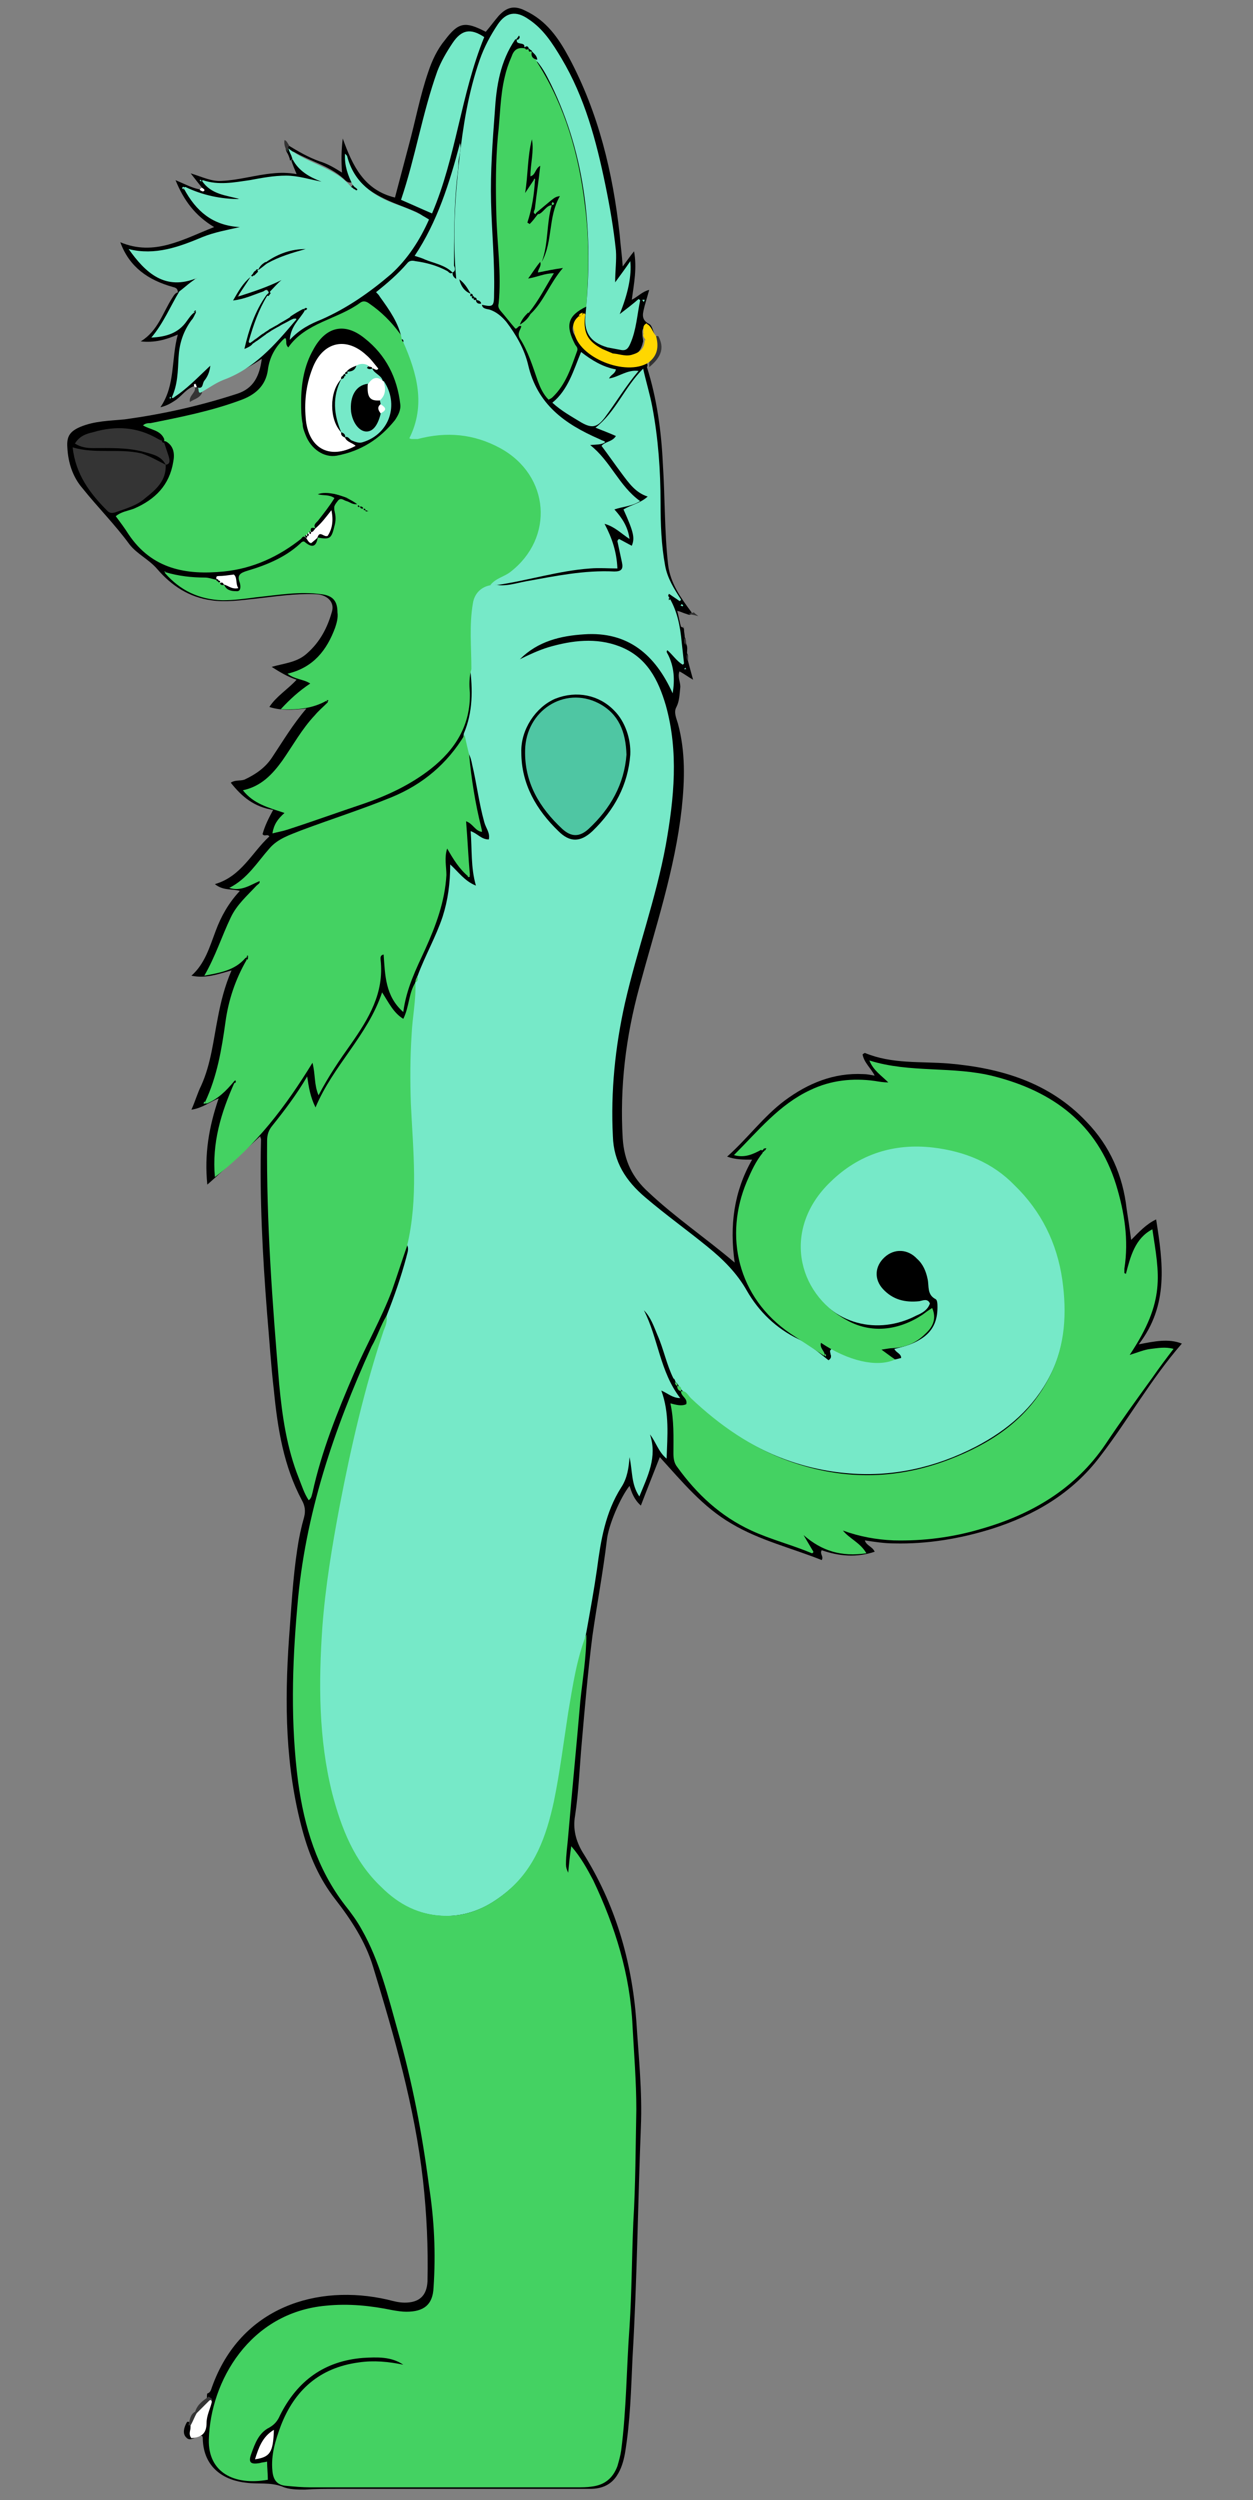 <?xml version="1.0" encoding="utf-8"?>
<!-- Generator: Adobe Illustrator 21.1.0, SVG Export Plug-In . SVG Version: 6.00 Build 0)  -->
<svg version="1.1" id="Layer_1" xmlns="http://www.w3.org/2000/svg" xmlns:xlink="http://www.w3.org/1999/xlink" x="0px" y="0px"
	 viewBox="0 0 165.6 330.3" style="enable-background:new 0 0 165.6 330.3;" xml:space="preserve">
<rect x="0" y="0" width="165.6" height="330.3" fill="#808080" stroke="none"/>
<style type="text/css">
	.st0{fill:#000000;}
	.st1{fill:#343434;}
	.st2{fill:#76e9c8;}
	.st3{fill:#44d262;}
	.st4{fill:#ffd700;}
	.st5{fill:#ffffff;}
	.st6{fill:#ffd700;}
	.st7{fill:#4FC6A3;}
</style>
<g id="rhOrmj.tif">
	<g>
		<path class="st0" d="M90.4,83.2c0,0.3,0.1,0.7,0.1,1c0.2,0.3,0.1,0.6,0.2,0.9c0.2,0.4,0.1,0.8,0.1,1.2c0.2,0.3,0.1,0.6,0.1,0.9
			c0.2,0.8,0.4,1.5,0.7,2.6c-0.7-0.4-1.2-0.8-1.8-1.1c-0.3,0.8,0.2,1.5,0.1,2.2c-0.1,0.9-0.1,1.7-0.5,2.5c-0.4,0.7,0,1.5,0.2,2.2
			c1,3.7,0.9,7.4,0.5,11.2c-0.9,8.1-3.5,15.8-5.6,23.6c-1.8,6.6-2.6,13.2-2.2,20c0.2,3,1.3,5.2,3.4,7.1c3.5,3.3,7.5,6,11.4,9.3
			c-0.7-4.9-0.1-9.4,2.3-13.6c-1.2,0-2.2,0-3.3-0.4c2.7-2.4,4.8-5.3,7.6-7.4c3.1-2.3,6.5-3.7,10.4-3.5c0.5,0,0.9,0.1,1.5,0.2
			c-0.5-1-1.4-1.7-1.6-2.8c0.1-0.1,0.3-0.2,0.3-0.2c3.6,1.5,7.4,1.1,11.1,1.4c6.9,0.6,13.3,2.5,18.2,7.7c3.1,3.2,4.8,7.1,5.3,11.5
			c0.2,1.3,0.4,2.6,0.6,4.1c1-1,2-2.1,3.3-2.7c0.9,5.7,1.7,11.3-2.3,16.5c2.1-0.4,3.9-0.8,5.7-0.1c-4.1,4.7-7.1,10.1-10.8,14.9
			c-3.7,4.9-8.7,7.8-14.4,9.6c-4.2,1.3-8.5,2-12.8,1.9c-1.3,0-2.6-0.2-3.9-0.4c0.2,0.7,1,0.8,1.3,1.5c-2.4,0.8-4.7,0.6-7-0.2
			c-0.3,0.5,0.3,0.8,0,1.3c-4-1.6-8.2-2.6-11.9-4.8c-3.8-2.2-6.5-5.5-9.5-8.8c-0.9,2.3-1.7,4.3-2.5,6.4c-0.9-0.8-1.2-1.7-1.5-2.6
			c-1.2,1.5-2.8,5.2-3,7.2c-0.5,4.2-1.3,8.4-1.9,12.6c-0.6,4.7-1,9.4-1.4,14c-0.3,3.3-0.4,6.5-0.9,9.8c-0.3,1.7,0.1,3.3,1,4.8
			c4.3,6.8,6.5,14.3,7.1,22.3c0.3,4.7,0.8,9.3,0.6,14c-0.4,10.1-0.5,20.3-1.1,30.4c-0.2,4.3-0.3,8.5-1,12.7c-0.2,1.1-0.5,2.1-1.1,3
			c-0.8,1.2-2,1.7-3.5,1.7c-11.2,0-22.3,0-33.5,0c-1.4,0-2.8,0-4.2,0.1c-1,0-2.1,0-3-0.4c-1.6-0.6-3.2-0.3-4.7-0.5
			c-3-0.3-5.7-2-5.8-5.8c0-0.1,0-0.3-0.1-0.4c-0.8-0.1-1.5,0.9-2.1,0.2c-0.5-0.5-0.3-1.3,0.1-2c0.1-0.1,0.2-0.1,0.3,0
			c0.3,0.3,0,0.8,0.3,1.2c0.8,0.1,1.2-0.3,1.3-1.1c0.1-1,0.4-2,0.7-3c0.1-0.3,0-0.6,0.1-0.9c0.4-0.1,0.5-0.5,0.6-0.8
			c3.8-10.7,14-13.7,23.2-11.6c0.8,0.2,1.5,0.4,2.3,0.4c1.9,0,2.9-0.9,3-2.8c0.1-4.5-0.1-8.9-0.6-13.4c-1.1-9.7-3.8-19-6.6-28.2
			c-1-3.3-2.9-6.2-5-8.9c-2.1-2.7-3.4-5.7-4.3-9c-2.3-8.4-2.4-16.9-1.8-25.5c0.3-3.9,0.5-7.9,1.1-11.8c0.2-1.4,0.5-2.8,0.9-4.2
			c0.2-0.8,0.1-1.5-0.3-2.2c-2.4-4.5-3.2-9.4-3.7-14.5c-0.4-3.4-0.6-6.8-0.9-10.2c-0.6-7.7-1-15.3-0.8-23c0-0.1-0.1-0.2-0.1-0.4
			c-2.3,2.1-4.5,4.2-7,6.4c-0.4-4,0.2-7.6,1.5-11.4c-1.2,0.5-2.2,1.3-3.6,1.5c0.5-1.1,0.8-2.2,1.3-3.2c1.3-2.9,1.6-6,2.2-9
			c0.4-2.1,0.9-4.1,1.8-6.2c-1.8,0.5-3.4,1.1-5.3,0.7c1.8-1.6,2.4-3.8,3.2-5.9c0.7-1.9,1.7-3.7,3.2-5.3c-1-0.3-2.2,0-3.3-0.9
			c3.5-1,4.9-4.2,7.2-6.3c-0.3-0.4-0.6,0.1-0.9-0.3c0.3-1.1,0.8-2.1,1.4-3.2c-2.5-0.4-4.1-1.7-5.6-3.6c0.6-0.4,1.2-0.2,1.8-0.4
			c1.5-0.7,2.8-1.6,3.7-3c1.4-2.1,2.7-4.3,4.5-6.4c-1.8,0.2-3.3,0.3-4.9-0.2c0.9-1.4,2.4-2.3,3.6-3.6c-1.2-0.4-2.2-1-3.3-1.7
			c1.8-0.5,3.4-0.6,4.7-1.8c1.7-1.5,2.7-3.4,3.3-5.6c0.3-1.2-0.7-2.2-2.3-2.2c-2.6-0.1-5.2,0.3-7.9,0.6c-1.9,0.2-3.9,0.5-5.8,0.2
			c-2.9-0.4-5.2-1.9-7.1-4.1c-1.1-1.3-2.7-2-3.7-3.3c-1.9-2.6-4.2-4.9-6.2-7.4c-1.3-1.5-1.9-3.4-2-5.4c-0.1-1.4,0.3-2.1,1.7-2.7
			c1.9-0.8,3.9-0.8,5.9-1c5.1-0.7,10-1.8,14.9-3.4c2.1-0.7,2.9-2.3,3.2-4.6c-2.6,1.8-5.4,2.7-8,4.1c-0.1-0.1-0.1-0.2-0.1-0.3
			c0.6-0.9,1.7-1.3,2.6-1.7c2.4-1.1,4.8-2.4,6.5-4.5c0.9-1.1,2.1-2,2.8-3.3c0-0.1,0-0.2,0-0.3c0.4-0.7,1-0.9,1.7-0.8
			c0.1,0.1,0.2,0.1,0.2,0.2c-0.1,1.1-1.3,1.6-1.5,2.6c3.1-1.9,6.5-3.2,9.5-5.4c3-2.2,5.6-4.6,7.3-8c0.6-1.3,0.6-1.4-0.6-2
			c-1.6-0.7-3.2-1.2-4.7-2c-2.3-1.2-3.6-2.6-4.4-5.1c0.2,1,0.7,1.9,0.8,2.9c0,0.1-0.1,0.2-0.2,0.3c-0.5,0.1-0.8-0.2-1.1-0.5
			c-1.9-1.7-4.4-2.3-6.5-3.5c-0.3-0.2-0.2,0.2-0.3,0.3C38.5,21,38.4,21,38.3,21c-0.1-0.3-0.2-0.6-0.4-0.9c-0.2-0.4-0.2-0.7,0.2-0.9
			c1.3,0.8,2.7,1.6,4.1,2.1c1,0.3,1.9,0.8,3,1.5c-0.1-1.5-0.1-2.9,0.1-4.5c1.3,3.6,2.8,6.8,6.9,7.8c0.6-2.3,1.2-4.5,1.8-6.8
			c0.9-3.3,1.5-6.6,2.6-9.8c0.5-1.5,1.2-3,2.2-4.2c1.8-2.4,2.7-2.5,5.4-1.1c0.6-0.7,1.1-1.4,1.7-2.1c1.1-1.2,2.1-1.4,3.5-0.7
			c2.8,1.3,4.4,3.6,5.8,6.2c3.9,7.3,5.8,15.2,6.7,23.4c0.1,1.3,0.3,2.7,0.4,4.2c0.6-0.8,1-1.4,1.5-2c0.4,2.2,0,4.2-0.3,6.4
			c0.8-0.4,1.4-1.1,2.3-1.3c-0.2,0.7-0.4,1.4-0.6,2.1c-0.2,0.9-0.6,1.8,0.6,2.4c0.4,0.2,0.5,1,0.8,1.6c-0.1,0.1-0.2,0.1-0.3,0.1
			c-0.7-0.2-0.6-1-1.2-1.2c-0.3,0.3-0.2,0.6-0.2,0.9c0,0.3,0.1,0.6,0.1,0.9c-0.3,1.3-0.8,1.9-2.1,2c-0.8,0.1-1.6,0.1-2.3-0.2
			c-1.1-0.3-2.1-0.8-2.9-1.7c-0.9-0.9-1.4-2-1.1-3.3c-0.1,0-0.1-0.1-0.2,0c-0.1,0.1-0.1,0.1-0.2,0.2c-0.4,0.6-0.7,1.2-0.4,1.9
			c1.6,3.2,5,4.8,8.5,4.1c0.4-0.1,0.8-0.3,1.2-0.1c0.1,0.2,0.1,0.3,0,0.5c1.3,4.1,1.9,8.4,2.1,12.7c0.3,4.5,0.2,9,0.7,13.4
			c0.3,2.5,1.7,4.4,3.1,6.3c-0.1,0.5-0.4,0.3-0.7,0.2c-0.4-0.1-0.7-0.3-1.2-0.4c0.2,0.7,0.3,1.4,0.5,2.1
			C90.4,82.9,90.4,83.1,90.4,83.2z"/>
		<path class="st0" d="M26.7,24.8c-0.4-0.5-0.8-1-1.5-1.9c1.6,0.5,2.8,1.1,4.1,1c2.3-0.1,4.5-0.8,6.8-1c1-0.1,1.9-0.1,3.1,0.1
			c-0.3-0.7-0.5-1.2-0.7-1.8c0.1-0.1,0.2-0.2,0.3-0.2c1.2,1,2.4,2.2,3.8,2.8c-0.3,0.7-0.7,0.7-1.1,0.5c-3.3-1-6.5-0.5-9.7,0.1
			c-0.9,0.2-1.8,0.3-2.7,0.3c-0.7,0-1.4-0.1-2-0.6c-0.1-0.1-0.2-0.1-0.2-0.1c-0.1,0,0,0,0.1,0.1c1.4,1.2,3.1,1.5,4.9,1.9
			c-1.2,1.1-4.4,0.7-7.3-0.8c-0.1,0-0.2-0.3-0.4-0.2c0.1,0,0.2,0.1,0.3,0.1c0.7,0.6,1.1,1.5,1.7,2.1c1.3,1.3,2.8,2.2,4.7,2.4
			c0.3,0,0.7,0,0.8,0.4c-0.1,0.3-0.3,0.4-0.5,0.4C28.3,31,25.7,32.1,23,33c-1.8,0.6-3.6,0.9-5.6,0.3c1,1.6,2.4,2.5,3.8,3.2
			c1.5,0.8,3.1,0.3,4.7,0c-0.4,1.1-1.3,1.6-2.2,2.1c-0.1,0-0.1,0-0.2,0c0-0.5-0.3-0.6-0.7-0.7c-3.2-0.9-5.7-2.6-6.9-5.9
			c4.5,1.9,8.3-0.4,12.4-2c-2.5-1.5-4-3.5-5.1-6.2c1.2,0.5,2.1,1,3.1,1.2C26.5,25,26.6,25,26.7,24.8z"/>
		<path class="st0" d="M25.7,51c-1,0.3-1.6,1.2-2.4,1.8c-0.6,0.4-1.2,0.8-2.1,1c2-2.9,1.4-6.3,2.3-9.6c-1.6,0.7-3.1,1.1-4.9,0.9
			c2.3-1.4,2.9-3.8,4.2-5.8c0.2-0.3,0.4-0.7,0.9-0.7c0,0,0,0,0,0c0.3,0.3,0.1,0.5,0,0.8c-1,1.5-1.7,3.3-2.8,4.8
			c1.5-0.2,2.7-0.8,3.7-2c0.3-0.4,0.5-1.1,1.3-1c0.1,0.1,0.2,0.2,0.2,0.3c0,0.3,0,0.6-0.2,0.8c-1.8,1.9-1.8,4.4-2,6.8
			c-0.1,1.1-0.1,2.2-0.8,3.2c-0.1,0.1-0.1,0.2-0.2,0.3c0.1,0,0.1,0,0.1-0.1c1.5-1.5,3.2-2.8,4.8-4.2c0.4,1.3-0.3,2.2-1.1,3.1
			c-0.1,0-0.2,0.1-0.3,0.1c-0.1,0-0.2-0.1-0.2-0.1c0-0.1,0-0.2,0.1-0.2c-0.1,0-0.1,0-0.2,0.1C25.7,51,25.7,51,25.7,51z"/>
		<path class="st1" d="M86.7,44.4c0.1,0,0.2,0,0.3,0c0.8,1.5,0.5,2.7-1.2,4.1c0-0.2,0-0.4,0-0.6C86.4,46.8,86.7,45.6,86.7,44.4z"/>
		<path class="st1" d="M26.7,51.6c0,0.1,0,0.2,0,0.3c-0.3,0.7-1,0.8-1.6,1.2c-0.2-0.9,1-1.3,0.6-2.1c0,0,0,0,0,0
			c0.1-0.1,0.2-0.1,0.3,0l0,0C26.1,51.4,26.5,51.4,26.7,51.6z"/>
		<path class="st1" d="M27.6,316.6c0.1,0.2,0.7,0.2,0.3,0.7c-0.8,0.4-1,1.4-1.9,1.5c-0.1,0-0.2-0.1-0.2-0.2
			C26.1,317.6,26.9,317.1,27.6,316.6z"/>
		<path class="st1" d="M25.2,320.4c-0.1,0-0.2,0-0.3,0c0.2-0.7,0.2-1.4,0.9-1.8c0.1,0.1,0.1,0.1,0.2,0.2
			C26.1,319.4,26,320.1,25.2,320.4z"/>
		<path class="st1" d="M38.2,19.2c-0.1,0.3-0.2,0.6-0.2,0.9c-0.3-0.5-0.5-1-0.4-1.6C37.9,18.6,38,18.9,38.2,19.2z"/>
		<path class="st1" d="M91,81.1c0.2-0.1,0.4-0.1,0.7-0.2c0.1,0.1,0.2,0.2,0.6,0.5C91.6,81.2,91.3,81.2,91,81.1z"/>
		<path class="st1" d="M90.6,85.2c-0.3-0.3-0.1-0.6-0.2-0.9C90.8,84.5,90.6,84.8,90.6,85.2z"/>
		<path class="st1" d="M90.9,87.3c-0.2-0.3-0.2-0.6-0.1-0.9C90.9,86.7,91,87,90.9,87.3z"/>
		<path class="st1" d="M90.4,83.2c0-0.2-0.1-0.3-0.1-0.5C90.4,82.9,90.4,83.1,90.4,83.2z"/>
		<path class="st0" d="M38.4,21.2c-0.1,0-0.1-0.1-0.1-0.2c0.1-0.1,0.2-0.2,0.2-0.3c0.1,0.1,0.2,0.2,0.1,0.3
			C38.6,21.1,38.5,21.1,38.4,21.2z"/>
		<path class="st2" d="M51.1,173.8c1-2.5,1.9-5.1,2.6-7.7c0.1-0.5,0.4-1.1,0.1-1.6c-0.4-0.5-0.2-1-0.1-1.5c0.9-4.1,0.7-8.2,0.5-12.3
			c-0.3-6.1-0.6-12.1,0.2-18.2c0.1-0.9,0.3-1.9,0.5-2.8l0,0c0.3-0.2,0.1-0.5,0.3-0.8c1-2.7,2.4-5.1,3.3-7.8c0.7-2.2,1-4.4,1-6.9
			c1.1,1,1.9,2.2,3.4,2.8c-0.7-2.4-0.5-4.8-0.7-7.2c0.9,0.3,1.4,1.1,2.4,1.1c0.2-0.9-0.4-1.5-0.6-2.3c-0.7-2.5-1-5.1-1.6-7.6
			c-0.1-0.5-0.2-1-0.5-1.5c-0.8-0.7-0.7-1.7-0.6-2.6c1.2-2.8,1.2-5.8,0.8-8.8c-0.3-0.2-0.4-0.5-0.4-0.9c0-2.6-0.2-5.3,0.2-7.9
			c0.2-0.9,0.6-1.6,1.3-2.1c0.4-0.3,0.9-0.7,1.5-0.2c1.6,0.7,3.2,0.1,4.8-0.2c3.9-0.7,7.7-1.5,11.7-1.3c0.9,0,1.2-0.3,1-1.2
			c-0.2-0.9-0.4-1.9-0.6-2.8c0-0.1,0.1-0.2,0.2-0.3c0.6,0.3,1.1,0.6,1.7,0.9c0.4-1,0.3-1.7-1.1-4.8c1-0.6,2.2-0.8,3.2-1.7
			c-1.6-0.5-2.5-1.8-3.4-3c-0.9-1.2-1.8-2.5-2.7-3.7c0.5-0.6,1.4-0.5,1.9-1.3c-0.9-0.4-1.7-0.7-2.7-1.1c2.7-2.1,3.8-5.3,6.3-7.8
			c0.4,1.8,0.9,3.4,1.2,5c0.8,4.2,1.1,8.5,1.1,12.7c0,2.8,0.1,5.6,0.6,8.3c0.3,1.7,1.2,3.1,2.1,4.5c0,0.1-0.1,0.2-0.2,0.2
			c-0.4-0.3-0.9-0.6-1.3-0.9c-0.2-0.1-0.1,0.1-0.2,0.2c1.2,1.9,1.6,4,1.8,6.2c0.1,0.9,0.2,1.8,0.3,2.7c0,0.1-0.1,0.2-0.2,0.2
			c-0.8-0.5-1.3-1.3-2-1.9l0,0c-0.2,0.2,0,0.4,0.1,0.6c0.8,1.6,0.9,3.3,0.6,5.1c-2.3-5.1-5.9-8.2-11.7-7.8c-3.1,0.2-6.1,0.9-8.5,3.3
			c1.2-0.6,2.5-1.2,3.8-1.6c3.1-0.9,6.3-1.3,9.4-0.1c3.6,1.4,5.1,4.4,6.1,7.8c1.7,6.1,1.1,12.2,0,18.4c-1.3,7.1-3.8,13.9-5.4,20.9
			c-1.3,5.8-1.9,11.7-1.6,17.6c0.1,3.4,1.7,5.9,4.3,8.1c2.7,2.3,5.5,4.3,8.2,6.5c2.1,1.7,3.9,3.5,5.2,5.8c1.6,2.8,3.9,5,6.8,6.4
			c1.5,0.7,2.7,1.8,4,2.8c0.6-0.4,0.2-0.8,0.2-1.2c0-0.1,0.1-0.2,0.2-0.3c2.9,1.6,6,2.1,9.2,1.2c0-0.6-0.7-0.7-0.9-1.2
			c1.3-0.3,2.4-0.6,3.5-1.3c1.6-1,2.2-2.4,2.2-4.2c0-0.4,0-1-0.3-1.1c-1.1-0.6-0.8-1.7-1-2.6c-0.2-1-0.6-2-1.4-2.7
			c-1.2-1.3-3-1.4-4.3-0.2c-1.3,1.2-1.4,2.9-0.2,4.2c1.3,1.4,2.9,1.8,4.8,1.6c0.5-0.1,1.1-0.4,1.4,0.3c-0.3,0.9-1.1,1.3-1.8,1.6
			c-5,2.6-11.1,1.3-14.2-4.2c-3.4-6-0.6-12.4,4.3-15.7c6.7-4.7,15-4.2,21.5,0.7c4.6,3.5,7,8.4,7.8,14.1c0.6,4.5,0.4,8.9-1.7,13
			c-2.2,4.3-5.6,7.2-9.8,9.4c-5.4,2.8-11.2,4.1-17.3,3.5c-6.4-0.6-12.2-3.1-17.3-7.1c-1.6-1.3-3.2-2.6-4.6-4.2l0,0
			c-0.1-0.2-0.2-0.5-0.5-0.7l0,0c-0.1-0.2-0.1-0.4-0.3-0.5c-0.9-1.8-1.3-3.9-2.1-5.7c-0.5-1.2-0.9-2.4-1.8-3.3
			c1.9,3.7,2.1,8.1,4.8,11.6c-1,0-1.6-0.6-2.5-1c1.1,3,0.8,6,0.7,9c-1.1-0.9-1.4-2.2-2.2-3.2c1,3-0.3,5.5-1.4,8.2
			c-1.1-1.6-0.9-3.4-1.3-5.2c-0.1,1.4-0.3,2.8-1.1,4c-2.1,3.3-2.7,7-3.2,10.8c-0.4,2.8-0.9,5.5-1.4,8.3c-1.1,5.1-2.2,10.2-2.9,15.4
			c-0.5,3.7-1.2,7.4-2.3,11c-1.3,4-3.7,7.1-7.2,9.3c-4.8,3-10.4,2.2-14.7-1.7c-3.3-3-5.1-6.9-6.4-11.1c-1.4-4.5-2-9.1-2-13.8
			c0-4.5-0.2-9,0.5-13.5c0.4-2.8,0.7-5.6,1.2-8.4c1.2-6.5,2.4-13,4.1-19.3C49,180.4,50,177.1,51.1,173.8z"/>
		<path class="st3" d="M51.1,173.8c0.1,0.7-0.1,1.3-0.4,2c-2.5,7.5-4.3,15.3-5.8,23.1c-1,5.3-1.9,10.7-2.3,16.1
			c-0.5,7.3-0.5,14.7,1.3,21.9c1.2,4.6,2.9,9,6.5,12.4c2.3,2.3,5,3.7,8.3,3.8c3.2,0.1,5.9-1.2,8.3-3.2c3.7-3.1,5.2-7.3,6.2-11.9
			c0.8-3.9,1.3-7.9,1.9-11.8c0.6-3.5,1.1-7,2.4-10.3c0,3-0.5,5.9-0.8,8.8c-0.5,5.9-1.1,11.9-1.6,17.8c-0.1,1.3-0.3,2.5-0.3,3.8
			c0,0.4,0.1,0.7,0.3,1.1c0.1-1.1,0.2-2.2,0.4-3.5c1.3,1.5,2.1,3,2.9,4.5c2.9,6.1,4.9,12.5,5.2,19.3c0.2,3.7,0.5,7.3,0.5,11
			c-0.1,5-0.1,9.9-0.4,14.9c-0.2,4.6-0.2,9.2-0.5,13.8c-0.4,5.4-0.4,10.9-1.1,16.3c-0.1,0.7-0.3,1.4-0.5,2.1
			c-0.6,1.6-1.7,2.5-3.4,2.7c-0.6,0.1-1.3,0.1-1.9,0.1c-11.8,0-23.5,0-35.3,0c-1.1,0-2.1-0.1-3.2-0.2c-1.2-0.1-1.7-0.8-1.8-2
			c-0.2-2.1,0.4-4,1.1-5.9c1.8-4.7,5.1-7.7,10.3-8.4c2-0.3,4-0.1,5.9,0.3c-1.6-1.1-3.5-1-5.3-0.9c-5.1,0.4-8.7,3-11,7.6
			c-0.3,0.7-0.7,1.2-1.4,1.6c-1.4,0.7-1.9,2.1-2.4,3.5c-0.4,1.1-0.1,1.4,1.1,1.2c0.3-0.1,0.6-0.1,1-0.2c0,0.8,0.1,1.6,0.1,2.4
			c-4.5,0.8-7.9-1-7.8-5.3c0.2-7.7,5.4-16.8,15.5-17.7c3-0.3,5.9,0,8.8,0.6c0.6,0.1,1.2,0.2,1.8,0.2c2.3,0,3.5-0.9,3.6-3.2
			c0.3-4.5,0.1-8.9-0.6-13.4c-0.9-6.9-2.2-13.7-4.1-20.4c-1.3-4.6-2.4-9.3-4.8-13.5c-0.6-1.1-1.4-2.2-2.2-3.2
			c-3.7-4.8-5.4-10.4-6.2-16.3c-1-7.7-0.8-15.4-0.1-23.2c1-12.1,4.8-23.3,9.8-34.3C49.9,176.5,50.3,175.1,51.1,173.8z"/>
		<path class="st3" d="M64.9,77.3c-1.3,0.2-2.2,1.1-2.4,2.4c-0.5,2.9-0.2,5.8-0.2,8.7c-0.3,1-0.3,2.1-0.2,3.1
			c0.1,4.3-1.9,7.5-5.2,10.1c-2.7,2.1-5.7,3.5-8.9,4.6c-3.3,1.1-6.6,2.3-10,3.4c-0.6,0.2-1.2,0.3-2,0.5c0.2-1.2,0.7-1.9,1.6-2.7
			c-2.1-0.7-4.1-1.2-5.5-3c2.4-0.5,3.9-2.1,5.2-3.9c1.4-2,2.6-4.2,4.3-6c0.5-0.6,1.1-1.1,1.7-1.7c0.1-0.2-0.1-0.1-0.2-0.2
			c-1.8,1-3.8,1.2-6,1.1c1.2-1.3,2.4-2.4,3.9-3.4c-0.9-0.6-2-0.5-3-1.3c3.4-0.8,5.2-3.1,6.3-6.1c0.2-0.6,0.4-1.3,0.3-2
			c0-1.5-0.6-2.2-2.1-2.4c-2.9-0.4-5.7,0.1-8.6,0.4c-1.5,0.2-3,0.4-4.5,0.4c-3.1-0.1-5.6-1.3-7.6-3.6c0-0.1,0-0.1,0.1-0.1
			c1.7,0.5,3.4,0.7,5.2,0.7c0.5,0,1,0.2,1.5,0.3c0,0,0.1,0,0.1,0c0.1,0,0.1,0.1,0.2,0.1c0,0,0.1,0.1,0.1,0.1c0.1,0,0.1,0.1,0.2,0.1
			c0,0,0.1,0.1,0.1,0.1c0.1,0,0.1,0.1,0.2,0.1c0,0,0.1,0.1,0.1,0.1c0.3,0.8,1,0.9,1.6,0.9c0.7,0.1,0.6-0.7,0.5-1.1
			c-0.4-1,0-1.3,1-1.6c2.7-0.8,5.3-1.9,7.3-3.9c0.2-0.3,0.4-0.2,0.6-0.1c0.7,0.6,1.1,0.2,1.4-0.5c0.1-0.1,0.2-0.1,0.3-0.2
			c0.4-0.1,0.7,0.2,1.1,0.1c0.8-1,0.9-2.1,0.8-3.3c-0.2-1.6,0.5-2.1,2-1.6c-1-0.4-2-0.6-2.9-0.9c0.3,0,0.7,0.1,1.1,0.5
			c-0.2,1.5-1.6,2.4-2.2,3.7c-0.1,0.1-0.1,0.3-0.2,0.4c-0.1,0.1-0.3,0.2-0.4,0.3c-0.1,0.1-0.1,0.1-0.2,0.2c-0.1,0.1-0.1,0.1-0.2,0.2
			c0,0-0.1,0.1-0.1,0.1c-0.1,0.1-0.1,0.1-0.2,0.2c0,0-0.1,0.1-0.1,0.1c-0.1,0.1-0.1,0.1-0.2,0.2c-0.1,0.1-0.1,0.1-0.2,0.1
			c-0.2,0-0.3,0.2-0.5,0.1c-3,2.4-6.4,4-10.3,4.4c-5,0.5-9.5-0.3-12.6-4.9c-0.5-0.8-1.1-1.6-1.7-2.4c0.7-0.6,1.6-0.7,2.4-1
			c2.8-1.2,4.7-3.1,5.2-6.2c0.2-1,0.1-2.1-1-2.7c0,0-0.1,0-0.1,0c-0.1,0-0.1-0.1-0.1-0.2c0,0,0-0.1,0-0.1c-0.5-1.2-1.8-1.2-2.8-1.8
			c0.3-0.3,0.7-0.3,1-0.3c4-0.8,8-1.6,11.8-3c2-0.7,3.4-1.9,3.7-4c0.2-1.7,1-3.1,2.2-4.2c0.2,0,0.2,0,0.2,0.2c0.1,0.3-0.1,0.6,0.3,1
			c2.3-3.3,6.5-3.7,9.5-5.9c0.4-0.3,0.8-0.2,1.2,0.1c1.6,1.1,2.9,2.4,4,3.9c0.2,0.2,0.2,0.5,0.5,0.6c0.1,0,0.1,0.1,0.2,0.1
			c0.2,0.1,0.3,0.2,0.4,0.4c1.7,3.9,2.8,7.9,1,12.2c0.7,0.1,1.3-0.1,1.8-0.2c3.4-0.7,6.7-0.3,9.7,1.4c7.4,4.2,7.3,12.9,1.1,17.3
			C66.5,76.6,65.6,76.7,64.9,77.3L64.9,77.3z"/>
		<path class="st3" d="M90,183.8c0.7-0.1,0.9,0.5,1.3,0.9c3.8,3.6,8,6.5,12.9,8.3c7.5,2.7,14.9,2.5,22.3-0.6
			c5.3-2.2,9.7-5.4,12.3-10.7c2-4,2.2-8.3,1.6-12.6c-0.7-4.9-2.8-9.1-6.3-12.5c-2.9-3-6.6-4.5-10.8-5c-5.2-0.6-9.8,0.9-13.5,4.5
			c-6.4,6.1-4.6,14.7,2.1,18.3c3.2,1.8,6.8,1.4,10-0.7c0.4-0.3,0.8-0.6,1.3-0.9c0.6,1.4,0.1,2.5-0.9,3.4c-1.2,1.2-2.6,1.8-4.3,1.9
			c-0.4,0-0.8,0.1-1.5,0.2c0.7,0.5,1.2,0.9,1.8,1.3c-2.4,1.1-6.2,0.2-9.8-2.2c-0.2,0.7,0.5,1.1,0.5,1.6c0,0-0.1,0.1-0.1,0.1
			c-1.5-1-2.9-1.9-4.4-2.9c-7.1-4.8-8.8-13-5.8-20.1c0.6-1.4,1.2-2.7,2.1-3.8c0-0.1,0-0.1,0.1-0.2c0,0,0.1-0.1,0.1-0.1
			s-0.1-0.1-0.1-0.1c0,0,0,0.1,0,0.1s-0.1,0-0.1,0c0,0-0.1,0-0.1,0l-0.1-0.1c-1.1,0.6-2.2,1.1-3.6,0.7c3.2-3.2,6-6.7,10.1-8.6
			c2.7-1.3,5.6-1.6,8.5-1.2c0.6,0.1,1.2,0.2,1.8,0.2c-0.9-0.9-2-1.6-2.5-2.9c5.4,1.7,11.1,0.7,16.5,2.1c7.8,2,13.6,6.3,16.1,14.3
			c1.1,3.6,1.7,7.3,1.1,11.1c0,0.2,0,0.4,0,0.6c0,0,0.1,0,0.2,0.1c0.6-2.3,1.2-4.7,3.5-5.9c0.9,6,1.8,9.4-3,16.6
			c1-0.3,1.9-0.7,2.8-0.8c0.9-0.1,1.9-0.3,3,0c-1,1.3-1.9,2.5-2.8,3.8c-2.1,2.9-4.2,5.8-6.2,8.8c-4,5.9-9.8,9.3-16.5,11.2
			c-3.7,1.1-7.6,1.6-11.5,1.5c-2.3-0.1-4.5-0.5-6.7-1.3c0.9,1.1,2.3,1.6,3.1,3c-3.3,0.5-5.9-0.3-8.3-2.4c0.4,0.7,0.9,1.5,1.3,2.2
			c0,0.1-0.1,0.2-0.2,0.2c-2.6-1.1-5.4-1.8-8-3c-4.1-1.9-7.2-4.8-9.8-8.4c-0.4-0.5-0.5-1.1-0.5-1.8c0-2.1,0.1-4.3-0.4-6.6
			c0.8,0.2,1.5,0.4,2.1,0.1C90.9,184.7,90,184.5,90,183.8z"/>
		<path class="st3" d="M61.4,97.1c0.2,0.9,0.4,1.8,0.6,2.6c0.3,3.2,0.8,6.4,1.6,9.6c0,0.1,0.1,0.3,0.1,0.6c-0.9-0.1-1.2-1.1-2.1-1.4
			c0.2,2.5,0.3,4.8,0.5,7.1c0,0.1-0.1,0.1-0.2,0.2c-1.2-1-2-2.3-2.8-3.7c-0.4,1.2-0.1,2.4-0.1,3.5c-0.2,3.5-1.4,6.7-2.8,9.8
			c-1.2,2.6-2.5,5.2-2.9,8.3c-2.4-2.1-2.4-4.9-2.6-7.6c-0.5,0.1-0.4,0.5-0.4,0.7c0.5,4.4-1.6,7.8-3.9,11.1c-1.5,2.1-3,4.3-4.3,6.8
			c-0.6-1.4-0.4-2.7-0.8-4.3c-3.5,5.7-7.4,10.9-12.9,15.1C28,151,29.2,147,31,143c0-0.1,0.1-0.1,0.1-0.1c-0.1-0.1-0.1-0.1-0.2,0
			c-1,1.2-2.1,2.3-3.6,2.9c-0.1-0.1-0.2-0.1-0.2-0.2c1.6-3.4,2.2-7,2.7-10.6c0.4-2.9,1.3-5.6,2.8-8.2c-0.1,0-0.1-0.1-0.1-0.2
			c0,0,0.1,0,0.1,0s0-0.1,0-0.1c0,0.1-0.1,0.1-0.2,0.1c-1.4,1.6-3.3,1.9-5.4,2.3c1.5-2.6,2.3-5.2,3.5-7.7c0.8-1.7,2.2-2.9,3.4-4.2
			c0.2-0.2,0.5-0.3,0.4-0.6l0,0c-1.2,0.5-2.4,1.4-4,0.9c2.4-1.2,3.7-3.4,5.3-5.2c1.1-1.3,2.7-1.8,4.2-2.4c4-1.5,8.1-2.8,12-4.4
			C55.9,103.6,59.1,100.9,61.4,97.1z"/>
		<path class="st3" d="M54.9,129.8c0.1,2.3-0.4,4.6-0.5,6.9c-0.2,3-0.2,6.1-0.1,9.1c0.3,6.3,1,12.5-0.5,18.8c-0.7,2-1.3,3.9-2,5.9
			c-1.4,3.7-3.4,7.2-5,10.9c-2.2,5.1-4.3,10.3-5.5,15.8c-0.1,0.3-0.1,0.7-0.5,1c-0.6-0.9-0.9-1.9-1.3-2.9c-1.6-4-2.2-8.2-2.6-12.4
			c-0.9-10.7-1.7-21.4-1.6-32.2c0-0.8,0.2-1.4,0.7-2c1.6-2,3.2-4.1,4.6-6.5c0.2,1.4,0.4,2.7,1.1,4.1c2.3-5.5,6.9-9.5,8.8-15.2
			c0.9,1.4,1.5,2.7,2.8,3.5C54.1,133,54,131.2,54.9,129.8z"/>
		<path class="st2" d="M38.7,21.1c0-0.1-0.1-0.2-0.1-0.3c-0.1-0.3-0.3-0.6-0.5-1.2c2.7,2.1,6.2,2.5,8.3,5.1l0.1-0.1c0,0,0.1,0,0.1,0
			c0,0,0.1,0,0.1,0c-0.1-0.1-0.1-0.1-0.1-0.2c-0.6-1.2-1.1-2.5-1-4.1c0.2,0.2,0.3,0.3,0.3,0.4c0.9,3.4,3.4,5.2,6.5,6.3
			c1.4,0.5,2.9,1.1,4.3,2c-1.2,2.7-2.8,5.2-5,7.2c-2.8,2.4-5.8,4.5-9.2,6c-1.5,0.6-2.9,1.3-4.2,2.7c0.1-1.8,1.3-2.7,2-3.9
			c0.1-0.2-0.1-0.1-0.2-0.2c-0.6,0.3-1.1,0.6-1.7,1c-0.4,0.7-1.2,0.6-1.7,1.1c-0.3,0.3-0.7,0.4-1,0.7c-0.2,0.2-0.6,0.3-0.8,0.5
			c-0.4,0.2-0.8,0.5-1.2,0.7c-0.2,0.2-0.4,0.4-0.6,0.6c-0.8-0.1-0.4-0.7-0.3-1c0.5-1.8,1.2-3.6,2.3-5.2c0.2-0.1,0.2-0.4,0.3-0.6
			c0.2-0.3,0.4-0.6,0.6-0.7c-1.4,0.4-2.8,1.2-4.4,1.4c-0.1-0.8,0.4-1.2,0.7-1.8c-0.4,0.7-0.9,1.1-0.9,1.9c1.1,0,2-0.6,3.1-0.8
			c0.3-0.1,0.7-0.5,1,0c-0.1,0.2-0.2,0.4-0.3,0.6c-1.3,1.8-1.9,3.8-2.5,5.8c-0.2,0.5,0.1,0.7,0.6,0.4c0.2-0.2,0.4-0.4,0.6-0.5
			c0.4-0.2,0.8-0.5,1.2-0.7c0.2-0.2,0.5-0.3,0.8-0.5c0.3-0.3,0.7-0.4,1-0.7c0.6-0.3,1.2-0.6,1.9-0.9c0.2,0,0.6-0.1,0.2,0.3
			c-2.7,3.2-5.4,6.3-9.5,7.8c-1,0.4-1.8,1-2.7,1.5c-0.8,0.6-0.4-0.5-0.7-0.5c0.8,0.2,0.6-0.5,0.9-0.9c0.4-0.5,0.7-1.1,0.8-2
			c-1.7,1.6-3.2,3.2-5,4.3c0,0-0.1-0.1-0.1-0.1c0.8-1.7,0.8-3.5,0.9-5.3c0.1-1.8,0.6-3.4,1.7-4.9c0.3-0.3,0.4-0.7,0.6-1
			c0-0.1,0-0.1-0.1-0.1c-0.5,0.3-0.8,0.8-1.1,1.2c-1.1,1.6-2.7,2.1-4.7,2.2c1.6-1.9,2.5-4.1,3.7-6.1c0.8-0.6,1.5-1.3,2.4-1.8
			c-4.3,1.8-6.9-0.7-9.1-3.8c3.5,0.9,6.7-0.3,9.8-1.6c1.5-0.6,3.1-0.9,4.9-1.3c-3.6-0.2-5.8-2.1-7.4-5.1c0-0.1,0.1-0.2,0.2-0.2
			c2.3,1.1,4.7,1.6,7.2,1.6c-1.8-0.5-3.8-0.6-5-2.4l0.1-0.1c2.1,0.7,4.1,0.3,6.2,0c1.6-0.3,3.2-0.6,4.8-0.6c1.6,0,3.1,0.5,4.7,0.8
			C40.9,23.4,39.5,22.6,38.7,21.1z"/>
		<path class="st2" d="M64.8,77.3c0.7-0.9,1.8-1.1,2.6-1.7c5.9-4.5,5.3-12.8-1.3-16.4c-3.5-1.9-7.1-2.2-10.9-1.2
			C55,58,54.8,58,54.5,58c-0.1,0-0.2,0-0.4-0.1c2.2-4.4,1-8.6-0.8-12.7c-0.1-0.1-0.1-0.3-0.2-0.4c0,0,0,0,0,0
			c-0.4-2.1-1.6-3.8-2.9-5.6c-0.1-0.2-0.3-0.4-0.5-0.6c1.5-1.2,2.9-2.4,4.1-3.8c0.3-0.4,0.7-0.4,1.1-0.3c1.5,0.2,2.9,0.6,4.2,1.3
			c0.2,0.1,0.4,0.5,0.7,0.2l0,0c0,0.6,0.4,0.9,1,1c0,0,0.1,0.1,0.1,0.1c0.3,0.5,0.6,1.1,1.1,1.5c0.1,0.1,0.2,0.1,0.2,0.2
			c0.1,0.1,0.1,0.1,0.2,0.2c0,0,0.1,0.1,0.1,0.1c0.1,0.1,0.1,0.1,0.2,0.2c0,0,0.1,0.1,0.1,0.1c0.1,0.1,0.1,0.1,0.2,0.2
			c0.1,0.1,0.1,0.1,0.2,0.2c0.1,0.1,0.3,0.2,0.4,0.3c0,0,0.1,0.1,0.1,0.1c0,0.6,0.6,0.6,1,0.7c0.9,0.3,1.6,0.9,2.2,1.6
			c1.3,1.7,2.4,3.6,2.9,5.7c1.2,5.2,4.8,7.8,9.4,9.8c0.2,0.1,0.4,0.2,0.7,0.3c0,0,0,0.1,0.1,0.1c-0.5,0.4-1.2,0.3-2,0.4
			c2.7,2.1,3.8,5.4,6.6,7.4c-1.1,0.7-2.2,0.7-3.4,1.1c1,1.1,1.8,2.3,2,3.9c-1.1-0.7-1.9-1.6-3.3-2c1,1.9,1.6,3.7,1.7,5.9
			c-1.2,0-2.4-0.1-3.6,0c-4.2,0.3-8.2,1.6-12.4,2.2C65.3,77.2,65.1,77.3,64.8,77.3z"/>
		<path class="st3" d="M71.1,7.9c-0.2,0.2-0.1,0.4,0,0.5c3.6,5.7,5.4,12,6.2,18.7c0.6,4.5,0.5,8.9,0.2,13.4C75,41.7,74.7,43,76,45.5
			c0.1,0.2,0.4,0.4,0.3,0.8c-0.8,2.2-1.5,4.5-3.3,6.2c-0.1,0.1-0.3,0.2-0.5,0.3c-0.7-0.7-1.1-1.6-1.4-2.4c-0.7-2-1.3-4-2.4-5.7
			c-0.4-0.7,0.1-1.1,0.2-1.6c-0.4-0.2-0.5,0.4-0.8,0.3c-0.7-0.8-1.3-1.6-2-2.4c-0.2-0.3-0.3-0.5-0.2-0.9c0.4-3.9-0.2-7.8-0.3-11.7
			c-0.1-3.5-0.1-7,0.2-10.4c0.3-2.6,0.3-5.3,0.9-7.8c0.2-0.9,0.5-1.8,0.9-2.7c0.3-0.9,0.8-1.3,1.8-1.1c0,0,0.1,0,0.1,0
			c0.1,0,0.2,0,0.2,0.1c0.1,0,0.2,0.1,0.2,0.1c0.1,0.1,0.2,0.1,0.3,0.2c0.1,0.1,0.2,0.2,0.2,0.4c0.1,0.3,0.2,0.5,0.4,0.7
			C71,7.8,71,7.8,71.1,7.9z"/>
		<path class="st2" d="M70.3,6.8c0-0.1,0-0.1-0.1-0.1c-0.2,0-0.3-0.1-0.4-0.3l0,0c-0.1-0.1-0.4-0.1-0.5-0.2c0,0,0,0,0,0
			c0.1-0.7-1.1-0.2-1-0.9c0-0.1,0-0.1,0.1-0.2c0,0-0.1,0-0.1,0c0,0-0.1,0.1-0.1,0.1l-0.1,0c-2,2.9-2.5,6.2-2.7,9.5
			c-0.3,4-0.6,8-0.5,12c0.1,4,0.5,8,0.4,12c0,1.9-0.1,1.9-1.9,1.5c0,0,0,0,0,0c-0.2-0.2-0.5-0.2-0.7-0.5l0,0
			c-0.1-0.1-0.2-0.2-0.3-0.3l0,0c-0.1-0.1-0.2-0.2-0.3-0.3l0,0c-0.1-0.1-0.2-0.2-0.3-0.3l0,0c-0.6-0.5-1-1.2-1.5-1.9c0,0,0,0,0,0
			c-0.5-5.3-0.2-10.5,0.4-15.8c0.5-4.5,1.2-8.9,2.7-13.2c0.6-1.7,1.4-3.2,2.4-4.7c1.1-1.6,2.4-1.8,4-0.7c2,1.3,3.2,3.2,4.4,5.2
			c3.1,5.2,4.6,10.9,5.8,16.7c0.6,2.9,1.1,5.8,1.4,8.7c0.1,1.3-0.1,2.6-0.1,4.2c0.8-1.1,1.4-1.9,2-2.8c0.2,1.9-0.3,4.3-1.4,7
			c0.9-0.7,1.7-1.3,2.5-2c0.1,0.1,0.2,0.1,0.2,0.2c-0.4,1.9-0.5,3.9-1.3,5.7c-0.3,0.7-0.6,1-1.4,0.8c-0.5-0.1-1.1-0.2-1.6-0.3
			c-2.4-0.7-3.2-2.1-2.9-4.5c1-10.5,0.1-20.7-4.6-30.3c-0.6-1.2-1.2-2.4-2.2-3.4c0,0,0,0,0,0C70.7,7.6,70.5,7.2,70.3,6.8z"/>
		<path class="st2" d="M64,4.9c-3.1,7.6-3.7,15.8-6.9,23.3c-1.4-0.6-2.7-1.2-4.1-1.8c1.9-5.6,2.8-11.4,4.8-17c0.5-1.3,1.2-2.5,2-3.7
			C61,3.9,62.2,3.7,64,4.9z"/>
		<path class="st1" d="M21.9,61.4c0.1,2.1-1.3,3.3-2.7,4.4c-1.1,1-2.6,1.4-4,1.9c-0.4,0.1-0.7,0.1-1-0.2c-2.3-2.3-4.2-4.8-4.6-8.4
			c3,0.9,6.1,0.1,9.1,0.8C19.9,60.3,20.9,60.9,21.9,61.4L21.9,61.4z"/>
		<path class="st2" d="M84.4,49c-1.7,2-3,4.2-4.5,6.2c-1,1.3-1.7,1.4-3.1,0.6c-1.3-0.8-2.6-1.5-3.8-2.6c2.1-1.7,2.8-4.3,3.8-6.7
			c1.4,1.1,2.9,2,4.6,2.3c-0.1,0.6-0.7,0.7-0.9,1.2C81.8,49.8,82.9,48.8,84.4,49z"/>
		<path class="st2" d="M59.8,36c-1-1-2.4-1.2-3.6-1.7c-0.4-0.2-0.8-0.3-1.4-0.5c3-4.5,4.6-9.6,6-14.9c0.2,0.9-0.1,1.6-0.2,2.4
			c0,0.8-0.1,1.5-0.2,2.3c-0.4,3.8-0.4,7.7-0.4,11.5C60.1,35.3,60.3,35.8,59.8,36C59.8,36,59.8,36,59.8,36z"/>
		<path class="st1" d="M21.7,58.5c0.2,0.6,0.4,1.2,0.6,1.8c0.1,0.4,0.3,1-0.4,1.1c0,0,0,0,0,0c-0.6-1.2-1.8-1.4-2.9-1.7
			c-2.2-0.6-4.5-0.5-6.7-0.5c-0.8,0-1.6-0.1-2.4-0.6c0.6-1,1.5-1.3,2.4-1.5c3-0.9,5.9-0.7,8.6,0.9c0.2,0.1,0.4,0.2,0.5,0.2
			c0,0,0,0,0,0C21.4,58.4,21.5,58.5,21.7,58.5L21.7,58.5z"/>
		<path class="st4" d="M86.7,44.4c0.4,1.4,0.2,2.6-1,3.5c-3,1.9-9.3-0.7-9.8-4c0.2-0.7,0.3-1.5,0.7-2.1l0,0c0.2-0.1,0.4-0.2,0.5-0.4
			c0.4,0,0.2,0.3,0.2,0.5c-0.2,2.1,0.4,3.2,2.3,4.2c0.5,0.2,0.9,0.4,1.4,0.6c1.1,0.5,2.3,0.7,3.4,0.2c0.9-0.4,1.2-1,0.9-2
			c-0.1-0.2-0.3-0.4-0.3-0.7c0.5-0.4,0.1-1,0.5-1.4C86.1,43.1,86.2,43.8,86.7,44.4z"/>
		<path class="st5" d="M25.2,320.4c0.3-0.5,0.5-1.1,0.8-1.6c0.5-0.5,1-1,1.6-1.6c0.2-0.2,0.3-0.2,0.4,0.1c-0.2,0.9-0.7,1.8-0.7,2.8
			c0,1.5-0.8,1.9-2,2C24.8,321.5,25.3,320.9,25.2,320.4z"/>
		<path class="st5" d="M33.7,324.9c0.5-1.6,1-3,2.5-3.9C36.1,324,35.7,324.6,33.7,324.9z"/>
		<path class="st6" d="M85.2,44.9c1,0.7,0.3,1.4-0.2,1.9c-0.7,0.6-1.6,0.9-2.5,0.6c-0.5-0.2-1.3,0.1-1.6-0.7c0.8,0,1.6,0.4,2.5,0.2
			C84.5,46.6,85.2,46.1,85.2,44.9z"/>
		<path class="st5" d="M28.6,76.5c0-0.2-0.1-0.4,0.3-0.4c0.6,0,1.2-0.1,2-0.2c0.5,0.4,0.2,1.2,0.6,1.8c-0.9,0.2-1.4-0.4-2-0.5
			c0,0,0,0,0,0c-0.1-0.1-0.4-0.1-0.5-0.3l0,0c-0.1-0.1-0.2-0.1-0.3-0.2l0,0C28.7,76.7,28.7,76.6,28.6,76.5L28.6,76.5z"/>
		<path class="st6" d="M76.6,41.7c-0.1,0.8,0.1,1.6-0.7,2.1C75.6,43,75.8,42.3,76.6,41.7z"/>
		<path class="st6" d="M85.5,42.7c-0.1,0.5,0.4,1.2-0.5,1.4C85.1,43.6,84.8,43,85.5,42.7z"/>
		<path class="st3" d="M89.5,183.1c0.5,0,0.6,0.3,0.5,0.7C89.6,183.7,89.5,183.4,89.5,183.1z"/>
		<path class="st6" d="M77,41.3c0,0.3-0.1,0.5-0.5,0.4C76.6,41.4,76.8,41.4,77,41.3z"/>
		<path class="st3" d="M55.2,129c0,0.3,0.1,0.6-0.3,0.8C54.9,129.5,55,129.2,55.2,129z"/>
		<path class="st2" d="M109.9,179.1c-0.1-0.1-0.2-0.3-0.1-0.4c0.1-0.2,0.2,0.1,0.4,0.1C110,178.9,109.9,179,109.9,179.1z"/>
		<path class="st3" d="M89.2,182.6c0.2,0.1,0.4,0.2,0.3,0.5C89.3,183,89.2,182.8,89.2,182.6z"/>
		<path class="st3" d="M37.3,45c0.1-0.1,0.2-0.1,0.3-0.2c0,0.1-0.1,0.3-0.1,0.4C37.5,45.1,37.4,45,37.3,45z"/>
		<path class="st3" d="M27.2,145.8c-0.1,0-0.2,0-0.3,0c0-0.1,0.1-0.2,0.1-0.3C27.1,145.6,27.2,145.7,27.2,145.8z"/>
		<path class="st3" d="M109.1,178.9c0.1,0.1,0.1,0.2,0,0.3c0,0-0.1-0.1-0.1-0.1C109,179,109,178.9,109.1,178.9z"/>
		<path class="st3" d="M107.4,204.8c0,0.1,0,0.2,0,0.3c-0.1,0-0.2-0.1-0.3-0.1C107.3,204.9,107.4,204.9,107.4,204.8z"/>
		<path class="st2" d="M81.8,71.8c-0.1-0.1-0.2-0.2,0-0.4c0,0,0.2,0.1,0.3,0.1C81.9,71.7,81.8,71.7,81.8,71.8z"/>
		<path class="st3" d="M21.8,75.6c0,0-0.1-0.1-0.1-0.1c0.1,0,0.2,0,0.3,0C21.9,75.5,21.9,75.5,21.8,75.6z"/>
		<path class="st2" d="M90.1,79.8c0.1,0.1,0.3,0.2,0.1,0.3c0,0-0.2-0.1-0.3-0.1C90,80,90,79.9,90.1,79.8z"/>
		<path class="st2" d="M90.6,88.2c0,0.1,0.1,0.2,0.1,0.2c-0.1,0-0.2,0-0.3,0C90.4,88.4,90.5,88.3,90.6,88.2z"/>
		<path class="st2" d="M84.9,39.6c0.1,0,0.2,0,0.3,0c0,0.1-0.1,0.2-0.1,0.3C85,39.8,84.9,39.7,84.9,39.6z"/>
		<path class="st3" d="M62,115.6c0,0.1,0.1,0.1,0.1,0.2c-0.1,0.1-0.2,0.1-0.3,0C61.9,115.7,61.9,115.6,62,115.6z"/>
		<path class="st5" d="M26.7,24.8c0.1,0.1,0.4,0.2,0.3,0.4c-0.2,0.2-0.4,0-0.6-0.1C26.4,25,26.5,24.9,26.7,24.8z"/>
		<path class="st2" d="M24.2,25c-0.1-0.1-0.2-0.2-0.1-0.2c0.1-0.2,0.2-0.1,0.3,0C24.3,24.8,24.3,24.9,24.2,25z"/>
		<path class="st2" d="M26.6,24c-0.1-0.1-0.2-0.1-0.2-0.2C26.6,23.7,26.6,23.8,26.6,24C26.7,23.9,26.6,24,26.6,24z"/>
		<path class="st2" d="M22.6,52.5c0,0.1-0.1,0.1-0.1,0.2c-0.1-0.1-0.1-0.2,0-0.3C22.5,52.5,22.6,52.5,22.6,52.5z"/>
		<path class="st5" d="M26,51.1c-0.1,0.1-0.2,0.1-0.3,0c-0.1-0.2-0.1-0.3,0-0.4c0.1,0.1,0.1,0.1,0.2,0C25.9,50.8,25.9,50.9,26,51.1z
			"/>
		<polygon class="st1" points="25.9,50.6 25.8,50.7 25.7,50.6 25.8,50.6 		"/>
		<path class="st0" d="M83.3,99.7c-0.3,4-2.1,7.3-5,10.1c-1.6,1.5-3,1.5-4.5,0c-2.9-2.8-4.9-6.2-4.9-10.4c-0.1-3,1.9-6,4.5-7.1
			c2.8-1.1,5.8-0.5,7.8,1.6C82.6,95.3,83.4,97.6,83.3,99.7z"/>
		<path class="st0" d="M88.4,79.3c0-0.1,0-0.2,0-0.3c0.1,0,0.1,0.1,0.2,0.1C88.6,79.2,88.5,79.2,88.4,79.3z"/>
		<path class="st0" d="M88.4,86.5c0,0-0.1,0-0.1,0C88.3,86.6,88.3,86.5,88.4,86.5C88.4,86.5,88.4,86.5,88.4,86.5z"/>
		<path class="st0" d="M39.8,53.1c0-2.4,0.4-4.8,1.6-6.9c1.6-3,4.1-3.7,6.8-1.5c2.8,2.2,4.3,5.2,4.7,8.7c0.1,0.8-0.3,1.5-0.7,2.1
			c-2,2.5-4.5,4.1-7.7,4.7c-1.7,0.3-3.4-0.9-4.1-2.7c-0.2-0.5-0.4-1-0.4-1.5C39.8,55,39.8,54.1,39.8,53.1z"/>
		<path class="st0" d="M41.7,69.8c-0.4-0.5,0.2-0.8,0.4-1.1c0.7-0.9,1.5-1.9,2.1-2.9c-0.7-0.5-1.5-0.3-2.2-0.5
			c1.1-0.5,3.6,0.1,5.2,1.3c-0.6,0.1-1-0.3-1.4-0.4c-0.4-0.1-0.7-0.5-1.1-0.1c-0.3,0.4-0.7,0.8-0.5,1.4c0.2,0.7,0.2,1.3,0,2
			c-0.4,1.7-0.6,1.8-2.3,1.5c0-0.2,0.1-0.3,0.2-0.4c1.4-0.7,1.4-0.8,1.4-2.4C42.9,68.8,42.6,69.7,41.7,69.8z"/>
		<path class="st5" d="M41.7,69.8c0.8-0.7,1.4-1.5,2.1-2.4c0.3,1.4,0.1,2.5-0.5,3.4c-0.5,0.2-1-0.7-1.3,0.1c0,0,0,0,0,0
			c-0.2,0.4-0.4,0.9-1,0.8c-0.4-0.1-0.7-0.3-0.7-0.8l0,0c0-0.1,0.1-0.2,0.2-0.2l0,0c0-0.1,0.1-0.2,0.2-0.2l0,0
			c0-0.1,0.1-0.2,0.2-0.2l0,0C41.2,70,41.4,69.9,41.7,69.8L41.7,69.8z"/>
		<path class="st0" d="M40.4,71c0.2,0.2,0.3,0.6,0.7,0.8c0.3-0.3,0.6-0.5,0.9-0.8c-0.2,1.2-0.7,1.4-1.6,0.7
			c-0.2-0.2-0.3-0.2-0.5-0.1c-0.1-0.1-0.1-0.2-0.2-0.3C39.9,71.1,40,70.7,40.4,71z"/>
		<path class="st0" d="M41.7,69.8c-0.2,0.2-0.3,0.5-0.6,0.5C41,69.8,41.1,69.6,41.7,69.8z"/>
		<path class="st0" d="M47.6,66.9c0.2,0,0.4,0.1,0.4,0.3l0,0C47.8,67.2,47.6,67.2,47.6,66.9C47.5,66.9,47.6,66.9,47.6,66.9z"/>
		<path class="st0" d="M48.3,67.4c0.1,0,0.2,0.1,0.4,0.1C48.4,67.6,48.3,67.6,48.3,67.4L48.3,67.4z"/>
		<path class="st0" d="M29.1,77c0.3-0.1,0.4,0,0.5,0.3C29.3,77.3,29.1,77.3,29.1,77z"/>
		<path class="st0" d="M53.1,44.8c0.3,0.1,0.2,0.3,0.2,0.4C53.2,45.1,53.1,45,53.1,44.8z"/>
		<path class="st0" d="M47.5,67c-0.1,0-0.3-0.1-0.2-0.2C47.4,66.7,47.5,66.8,47.5,67C47.6,66.9,47.5,66.9,47.5,67z"/>
		<path class="st0" d="M21.6,58.5c-0.1-0.1-0.2-0.2-0.2-0.2C21.6,58.2,21.7,58.3,21.6,58.5z"/>
		<path class="st0" d="M48.3,67.4c-0.2,0-0.3,0-0.2-0.2c0,0,0,0,0,0C48.2,67.2,48.3,67.2,48.3,67.4C48.3,67.4,48.3,67.4,48.3,67.4z"
			/>
		<path class="st0" d="M41.1,70.3c0,0.2,0,0.3-0.2,0.2c0-0.1,0-0.2,0-0.3C40.9,70.1,41,70.3,41.1,70.3z"/>
		<path class="st0" d="M40.8,70.6c0,0.2-0.1,0.3-0.2,0.2c0-0.1,0-0.2,0-0.3C40.7,70.5,40.8,70.5,40.8,70.6z"/>
		<path class="st0" d="M40.6,70.8c0,0.2,0,0.3-0.2,0.2c0-0.1-0.2-0.2,0-0.3C40.4,70.7,40.5,70.8,40.6,70.8z"/>
		<path class="st0" d="M28.6,76.5c0.2,0,0.3,0.1,0.3,0.3C28.6,76.8,28.6,76.7,28.6,76.5z"/>
		<path class="st0" d="M28.8,76.7c0.2,0,0.3,0,0.3,0.2C28.9,77,28.8,76.9,28.8,76.7z"/>
		<path class="st0" d="M43.1,92.5c0.1,0,0.2,0,0.3,0c0,0.1-0.1,0.2-0.1,0.2C43.2,92.6,43.2,92.5,43.1,92.5z"/>
		<path class="st0" d="M101.3,151.7c-0.1,0.1-0.1,0.2-0.2,0.3c-0.1,0-0.1-0.1-0.2-0.2C101,151.7,101.1,151.7,101.3,151.7
			L101.3,151.7z"/>
		<path class="st0" d="M101.3,151.6c0.1,0,0.1-0.1,0.2-0.1C101.4,151.5,101.4,151.6,101.3,151.6
			C101.3,151.7,101.3,151.6,101.3,151.6z"/>
		<path class="st0" d="M101.1,151.9c-0.1,0.1-0.1,0.2-0.2,0.3c-0.1-0.1-0.1-0.2-0.2-0.2c0.1-0.1,0.2-0.1,0.2-0.2
			C101,151.8,101,151.9,101.1,151.9z"/>
		<path class="st0" d="M30.9,142.9c0.1-0.1,0.2-0.2,0.2-0.2c0.1,0.2,0.1,0.3-0.1,0.4C31,143,30.9,142.9,30.9,142.9z"/>
		<path class="st0" d="M32.4,126.6c0.1-0.1,0.2-0.1,0.3-0.2c0,0,0.1,0.1,0.1,0.1c0,0.1-0.1,0.2-0.1,0.3
			C32.5,126.7,32.4,126.7,32.4,126.6z"/>
		<path class="st0" d="M32.6,126.4c0-0.1,0.1-0.1,0.1-0.2C32.9,126.4,32.8,126.4,32.6,126.4C32.7,126.5,32.6,126.4,32.6,126.4z"/>
		<path class="st0" d="M34.3,116.4C34.4,116.3,34.4,116.3,34.3,116.4c0.1-0.1,0.1-0.1,0.1-0.1C34.4,116.3,34.4,116.3,34.3,116.4
			C34.3,116.4,34.3,116.4,34.3,116.4z"/>
		<path class="st0" d="M35.5,38.6c-0.2-0.6-0.5-0.2-0.7-0.1c-1.2,0.4-2.4,1-4,1.2c0.7-1.2,1.3-2.3,2.3-3.1c-0.5,0.8-1,1.5-1.7,2.6
			c2.2-0.7,4-1.3,5.8-2.2c-0.6,0.5-1,1-1.5,1.5C35.6,38.8,35.5,38.7,35.5,38.6z"/>
		<path class="st0" d="M35.3,39.1c-1.1,1.8-1.8,3.8-2.4,5.9c0,0.1-0.1,0.2,0.1,0.3c0.1,0,0.1,0,0.2-0.1c0.2,0,0.2,0,0.2,0.2
			c-0.2,0.3-0.6,0.5-1.1,0.7c0.6-2.6,1.4-5,2.9-7.1C35.3,38.9,35.4,39,35.3,39.1z"/>
		<path class="st0" d="M35.2,34.6c1.6-1.1,3.3-1.7,5.2-1.7c-1.8,0.5-3.5,1-5.1,1.9C35.2,34.8,35.1,34.7,35.2,34.6z"/>
		<path class="st0" d="M38.7,42c-0.5,0.5-1.2,0.7-1.8,1.1c-0.2,0-0.2-0.1-0.2-0.2c0.6-0.4,1.2-0.7,1.8-1.1
			C38.6,41.9,38.6,41.9,38.7,42z"/>
		<path class="st0" d="M35.1,44.2c-0.4,0.3-0.7,0.5-1.1,0.8c-0.2,0-0.2,0-0.2-0.2c0.4-0.3,0.7-0.6,1.1-0.8
			C35.1,43.9,35.2,44,35.1,44.2z"/>
		<path class="st0" d="M36.9,43.1c-0.4,0.2-0.7,0.4-1.1,0.6c-0.2,0-0.2,0-0.2-0.2c0.4-0.2,0.7-0.4,1.1-0.6
			C36.8,43,36.8,43,36.9,43.1z"/>
		<path class="st0" d="M35.3,34.8c-0.3,0.2-0.6,0.5-1.2,0.9c0.3-0.7,0.7-0.9,1-1.1C35.2,34.7,35.3,34.7,35.3,34.8z"/>
		<path class="st0" d="M35.8,43.7c-0.2,0.2-0.5,0.3-0.7,0.5C35,44.1,35,44,34.9,44c0.2-0.2,0.5-0.3,0.7-0.5
			C35.7,43.6,35.8,43.6,35.8,43.7z"/>
		<path class="st0" d="M33.2,45.2c0.2-0.1,0.4-0.3,0.6-0.4c0.1,0.1,0.1,0.1,0.2,0.2c-0.2,0.1-0.4,0.3-0.6,0.4
			C33.4,45.3,33.3,45.2,33.2,45.2z"/>
		<path class="st0" d="M33.4,36.2c0.1-0.2,0.2-0.4,0.5-0.5c0.1,0,0.2,0.1,0.2,0.2c-0.2,0.2-0.4,0.4-0.5,0.5
			C33.4,36.4,33.3,36.3,33.4,36.2z"/>
		<path class="st0" d="M35.2,39c0.1-0.1,0.2-0.2,0.4-0.4c0.1,0,0.1,0.1,0.2,0.1c-0.1,0.1-0.2,0.3-0.3,0.4C35.3,39.1,35.2,39,35.2,39
			z"/>
		<path class="st0" d="M46.6,24.4c0.1,0.1,0.2,0.3,0.4,0.4c0,0.2,0,0.2-0.2,0.2c-0.1-0.1-0.2-0.2-0.4-0.3
			C46.5,24.6,46.6,24.5,46.6,24.4z"/>
		<path class="st0" d="M47,24.8c0.1,0.1,0.3,0.2,0.2,0.3c-0.1,0.1-0.3,0-0.3-0.2C46.9,24.9,46.9,24.8,47,24.8z"/>
		<path class="st0" d="M33.5,36.4c-0.1,0.1-0.2,0.2-0.3,0c0,0,0.1-0.1,0.2-0.2C33.4,36.2,33.4,36.3,33.5,36.4z"/>
		<path class="st0" d="M33.8,35.7c0.1-0.1,0.2-0.2,0.3-0.1c0,0-0.1,0.2-0.1,0.3C34,35.8,33.9,35.7,33.8,35.7z"/>
		<path class="st0" d="M25.6,41.2c0.1-0.1,0.1-0.1,0.2-0.2C26,41.1,25.9,41.2,25.6,41.2C25.7,41.3,25.7,41.2,25.6,41.2z"/>
		<path class="st0" d="M40.2,40.8c0.1-0.1,0.3-0.2,0.4,0c0,0-0.1,0.1-0.2,0.2C40.3,41,40.3,40.9,40.2,40.8z"/>
		<path class="st0" d="M60.7,36.9c0.7,0.5,1.1,1.2,1.5,1.9C61.4,38.5,60.9,37.8,60.7,36.9z"/>
		<path class="st0" d="M62.9,39.6c0.3,0.1,0.6,0.1,0.7,0.5C63.2,40.2,62.9,40,62.9,39.6z"/>
		<path class="st0" d="M62.2,38.8c0.2,0,0.3,0.1,0.3,0.3C62.1,39.2,62.1,39.1,62.2,38.8z"/>
		<path class="st0" d="M62.7,39.3c0.2,0,0.3,0.1,0.3,0.3C62.6,39.7,62.5,39.6,62.7,39.3z"/>
		<path class="st0" d="M62.4,39.1c0.2,0,0.3,0.1,0.3,0.3C62.4,39.5,62.3,39.4,62.4,39.1z"/>
		<path class="st0" d="M71,28.4c-0.3,0.4-0.6,0.8-1,1.2c-0.1-0.1-0.2-0.1-0.3-0.2c0.6-1.8,0.9-3.7,1-5.6c0-0.1,0-0.2-0.1-0.1
			c-0.4,0.6-0.8,1.2-1.2,1.8c0.4-2.4,0.3-4.8,0.9-7.1c0.3,1.6-0.2,3.2-0.2,4.9c0.7-0.2,0.6-1,1.3-1.4c-0.2,2-0.5,3.8-0.7,5.6
			c0,0.3-0.4,0.6,0.1,0.8C70.9,28.3,71,28.3,71,28.4z"/>
		<path class="st0" d="M69.9,41.3c1.3-1.6,2.2-3.4,3.3-5.2c-1.2,0-2.2,0.5-3.4,0.7c0.6-0.8,1-1.5,1.6-2.2c0.2,0.6-0.3,0.9-0.3,1.4
			c1-0.2,1.9-0.4,3.3-0.6c-1.8,2.1-2.5,4.4-4.3,6.1C70,41.6,69.9,41.5,69.9,41.3z"/>
		<path class="st0" d="M72.8,26.5c0.3-0.2,0.5-0.5,1.2-0.6c-1.6,2.8-0.9,6-2.4,8.7c0.9-2.4,0.6-5,1.3-7.4c0,0,0-0.1,0-0.1
			c0-0.1-0.1-0.2-0.1-0.2C72.8,26.6,72.8,26.5,72.8,26.5z"/>
		<path class="st0" d="M71,28c0.6-0.5,1.2-1,1.8-1.5c0.1,0.1,0.1,0.1,0.2,0.2c0.1,0.2,0.1,0.3,0,0.4c0,0,0,0,0,0
			c-0.8,0-1.1,0.9-1.8,1.2C71.1,28.2,71,28.1,71,28z"/>
		<path class="st0" d="M70.1,41.5c-0.3,0.5-0.6,0.9-1.4,1.4c0.3-0.8,0.7-1.2,1.1-1.6C70,41.4,70.1,41.5,70.1,41.5z"/>
		<path class="st0" d="M70.3,6.8c0.3,0.3,0.7,0.6,0.7,1.1C70.5,7.8,70.1,7.5,70.3,6.8z"/>
		<path class="st0" d="M69.4,6.2c0.3-0.2,0.4,0,0.5,0.2C69.5,6.7,69.4,6.5,69.4,6.2z"/>
		<path class="st0" d="M70.8,28.2c0.1-0.1,0.2-0.2,0.2-0.2c0.1,0.1,0.1,0.2,0.2,0.2c-0.1,0.1-0.1,0.1-0.2,0.2
			C70.9,28.4,70.8,28.3,70.8,28.2z"/>
		<path class="st0" d="M69.9,6.4c0.1,0.1,0.2,0.2,0.4,0.3C69.9,7,69.8,6.7,69.9,6.4z"/>
		<path class="st0" d="M68.3,5.1c0.1-0.1,0.2-0.3,0.3-0.4l0,0c0.2,0.3,0,0.4-0.2,0.6C68.4,5.2,68.3,5.2,68.3,5.1z"/>
		<path class="st0" d="M68.6,4.7c0,0,0.1,0,0.1,0c0,0,0,0,0,0C68.7,4.7,68.7,4.7,68.6,4.7C68.6,4.7,68.6,4.7,68.6,4.7z"/>
		<path class="st7" d="M82.8,99.7c-0.3,3.9-2.1,7.1-5,9.8c-1.2,1.1-2.3,1.1-3.5,0c-3-2.8-5-6.1-4.9-10.4c0.1-5.2,5.2-8.5,9.7-6.2
			C81.8,94.3,82.7,96.7,82.8,99.7z"/>
		<path class="st5" d="M45.6,57.8c0.2,0.6,1,0.7,1.4,1.1c-3.5,1.9-6.3,0.3-6.6-3.7c-0.2-2.4,0.1-4.6,1-6.8c1.4-3.3,4.4-3.9,7-1.5
			c0.6,0.5,1.1,1.2,1.6,1.8c-0.3,0.4-0.5-0.1-0.8,0c-0.1,0-0.1,0-0.2,0c-0.2,0-0.3,0-0.5-0.1c-0.5-0.1-0.9-0.1-1.4,0
			c-0.3,0.1-0.7,0.3-1,0.5c-0.1,0.1-0.2,0.1-0.2,0.2c-0.1,0.1-0.1,0.1-0.2,0.2c0,0-0.1,0.1-0.1,0.1c-0.1,0.1-0.1,0.1-0.2,0.2
			c0,0-0.1,0.1-0.1,0.1c-0.1,0.1-0.1,0.3-0.2,0.4c0,0.1-0.1,0.2-0.2,0.3c-1.3,2.1-1.1,4.2,0.1,6.2c0.1,0.1,0.1,0.2,0.2,0.3
			c0.1,0.2,0.2,0.4,0.3,0.6C45.6,57.7,45.6,57.8,45.6,57.8z"/>
		<path class="st2" d="M47.1,48.3c0.5-0.3,1.1-0.3,1.6,0c0,0.4,0.4,0.2,0.5,0.4c0,0,0,0,0,0c0.3,0.7,1.3,0.9,1.4,1.7
			c-0.8-0.2-1.6,0-2.2,0.7c-2,0.8-2.5,3.8-0.9,5.3c0.6,0.5,1.1,0.4,1.7-0.1c0.4-0.4,0.5-1,0.8-1.5c0.5-0.4,0.5-0.8,0-1.3
			C50,53.3,50,53.1,50,52.9c0.5-0.8,0.5-1.7,0.7-2.6c2.1,3.1,0.8,7-2.7,8.1c-0.5,0.2-1,0-1.5-0.2c-0.3-0.1-0.5-0.7-1-0.4
			c0,0,0,0,0,0c-0.1-0.3-0.3-0.5-0.5-0.7l0,0c-1.3-2.3-1.5-4.7,0-7l0,0c0.2-0.1,0.1-0.3,0.3-0.5l0,0c0.1-0.1,0.2-0.1,0.3-0.3l0,0
			c0.1-0.1,0.2-0.1,0.3-0.3l0,0C46.2,48.8,46.8,48.8,47.1,48.3z"/>
		<path class="st3" d="M70.5,23.7c0.1,0,0.1-0.1,0.2-0.1c0,0.1,0,0.2,0,0.3C70.6,23.8,70.6,23.7,70.5,23.7z"/>
		<path class="st3" d="M73,27.1c-0.2-0.2,0-0.3,0-0.4C73.3,26.8,73.3,27,73,27.1z"/>
		<path class="st0" d="M45.1,50.1c-1.2,2.3-1,4.7,0,7C43.5,55.5,43.5,51.7,45.1,50.1z"/>
		<path class="st0" d="M47.1,48.3c-0.2,0.7-0.7,0.8-1.3,0.8C46.1,48.7,46.6,48.5,47.1,48.3z"/>
		<path class="st0" d="M45.1,57.1c0.3,0.1,0.6,0.3,0.5,0.7C45.3,57.7,45,57.5,45.1,57.1z"/>
		<path class="st0" d="M49.2,48.7c-0.3,0.1-0.5,0.1-0.7-0.1c0.1-0.1,0.1-0.2,0.2-0.2C48.9,48.5,49.2,48.4,49.2,48.7z"/>
		<path class="st0" d="M45.4,49.6c0.2,0.3,0,0.4-0.3,0.5C45,49.8,45.2,49.7,45.4,49.6z"/>
		<path class="st0" d="M45.6,49.4c0.1,0.2,0.1,0.4-0.3,0.3C45.4,49.5,45.4,49.4,45.6,49.4z"/>
		<path class="st0" d="M45.9,49.1c0.1,0.3,0,0.3-0.3,0.3C45.6,49.2,45.7,49.1,45.9,49.1z"/>
		<path class="st0" d="M50.3,54.6c0,0,0,0.1,0,0.1c-0.4,1.6-1.1,2.4-2,2.3c-0.9-0.1-1.7-1.2-1.9-2.6c-0.2-2,0.6-3.5,2.2-3.7
			c0.3,0.9,0.5,1.9,1.6,2.1c0,0.2,0.1,0.4,0.1,0.6C50.3,53.9,50.3,54.3,50.3,54.6z"/>
		<path class="st5" d="M50.2,52.9c-1.3,0.1-1.7-0.4-1.6-2.1c0.6-0.9,1.2-1.2,2.1-0.4c0,0,0,0,0,0C51,51.3,51,52.2,50.2,52.9z"/>
		<path class="st5" d="M50.3,54.6c-0.3-0.4-0.5-0.8,0-1.2C51.1,53.9,51.1,54.2,50.3,54.6z"/>
	</g>
</g>
</svg>
